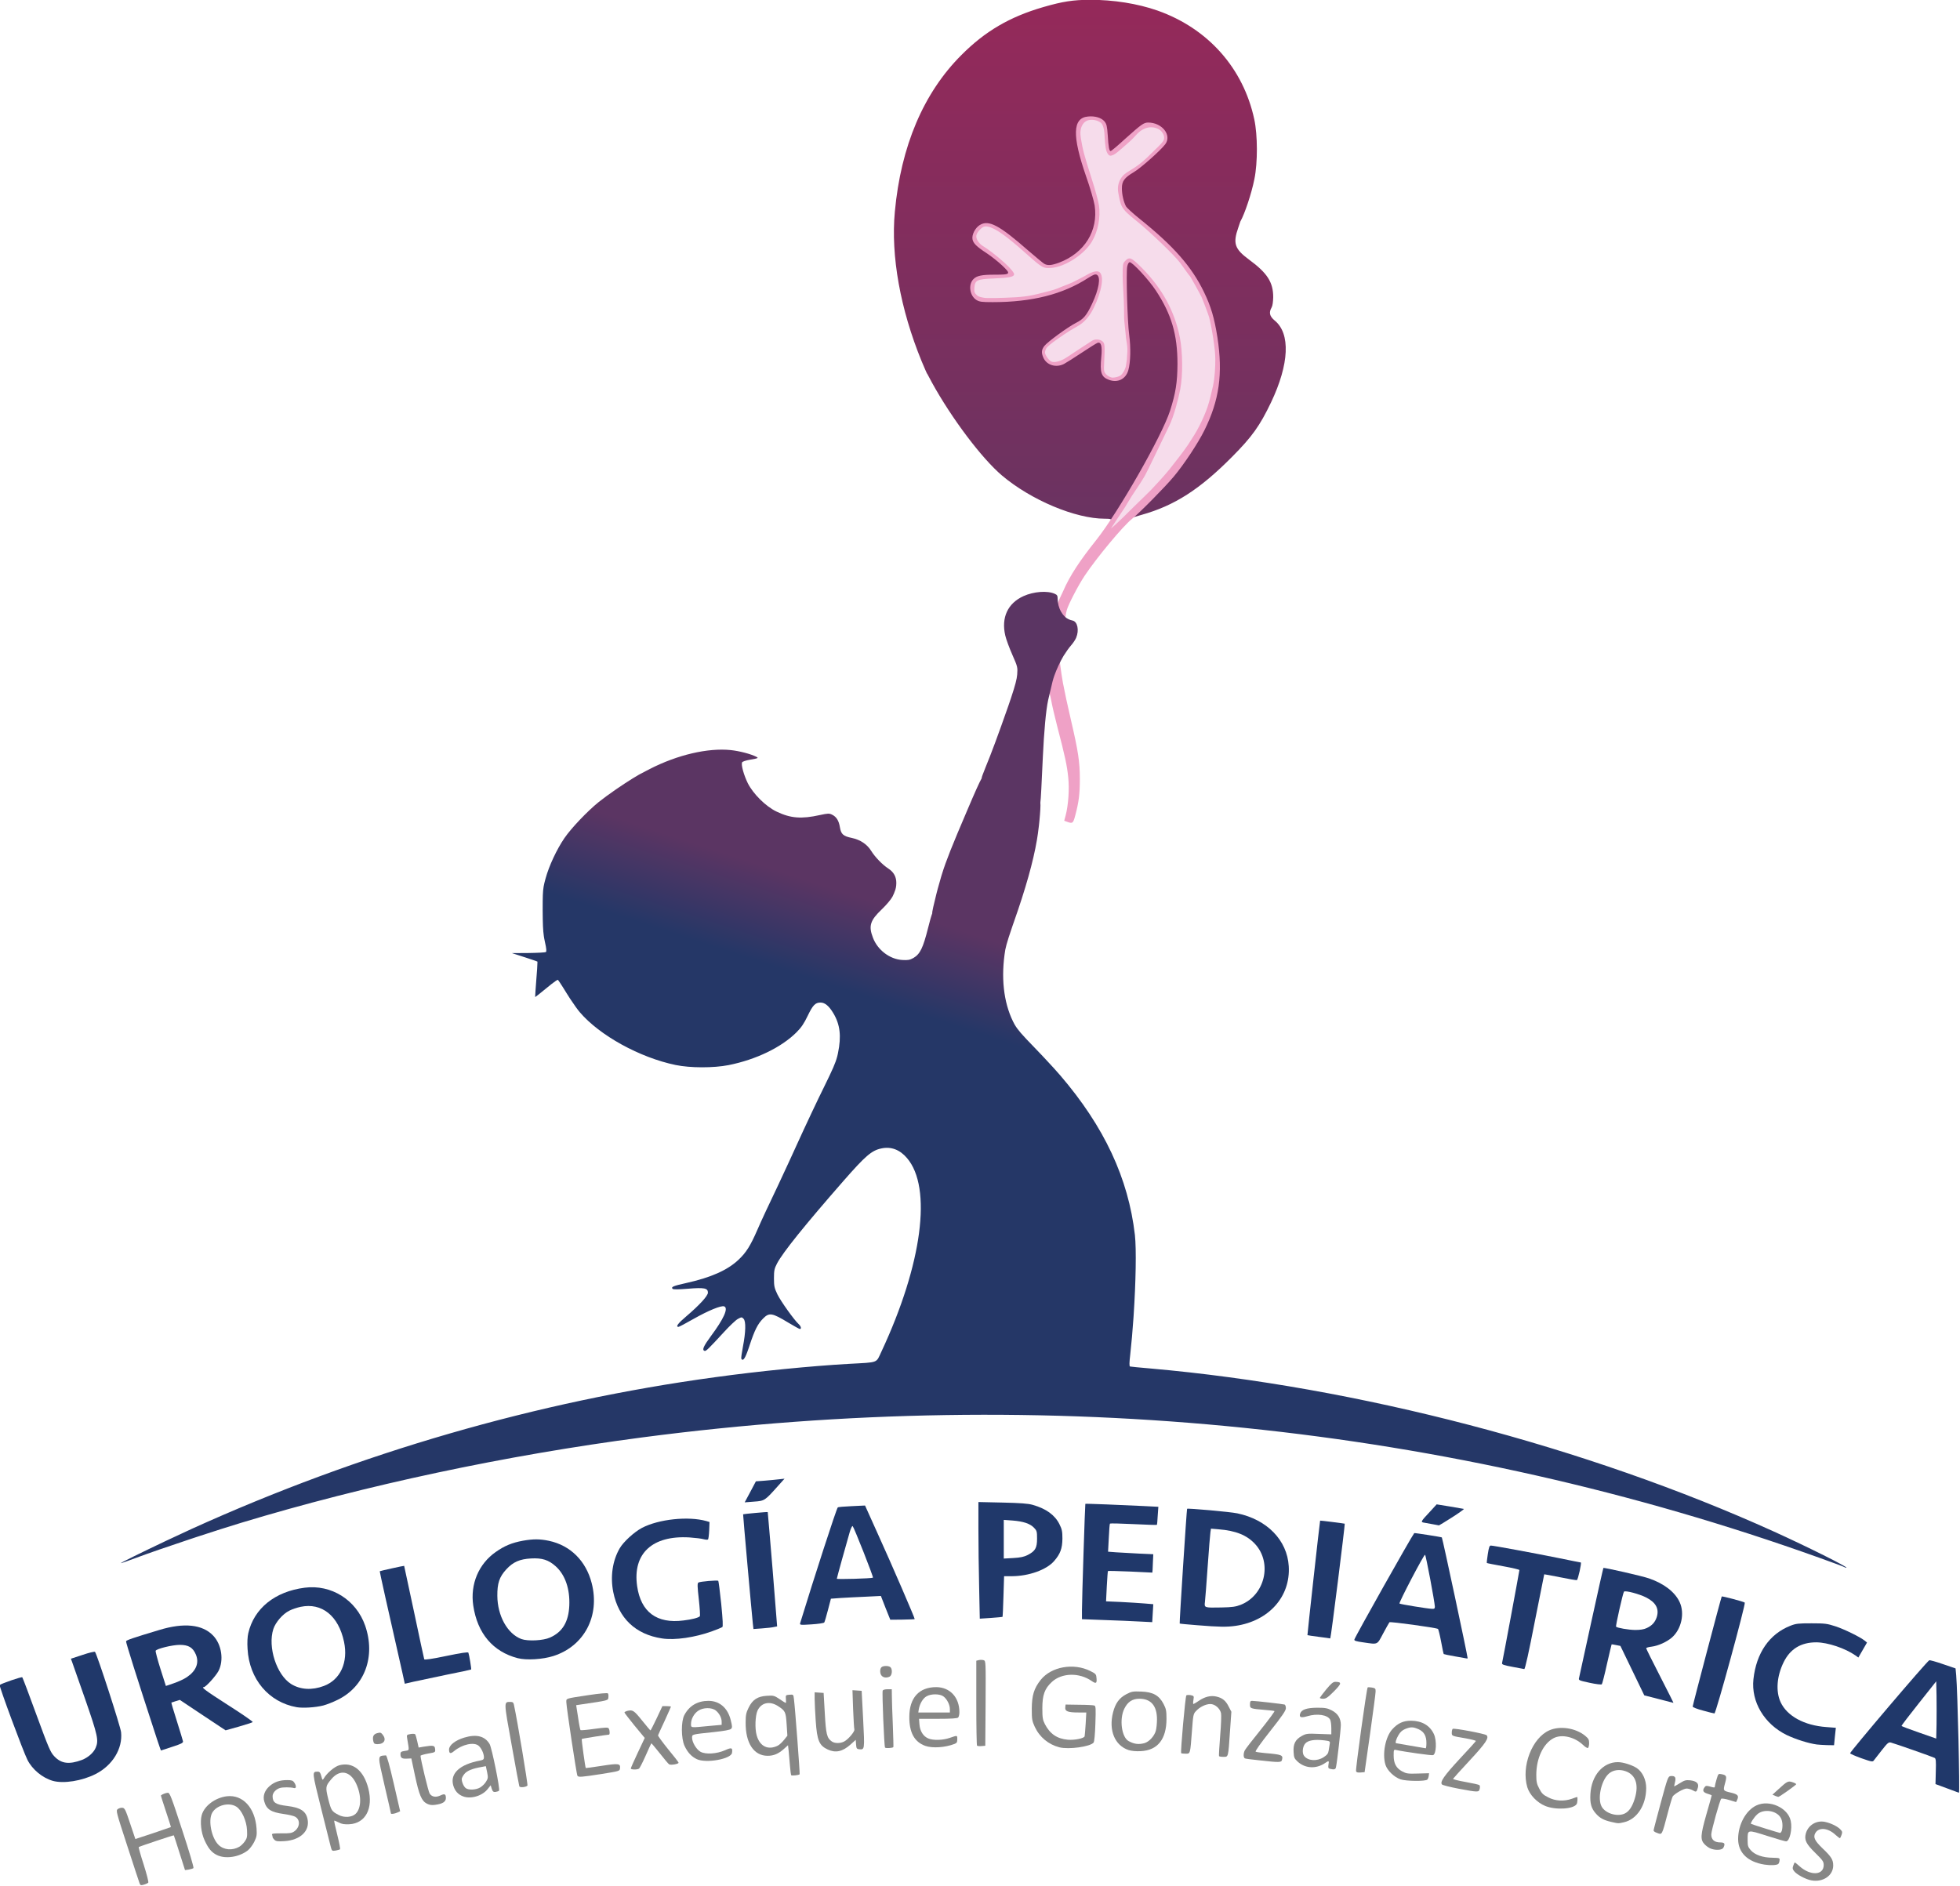 <?xml version="1.0" encoding="UTF-8"?>
<svg width="1855px" height="1785px" viewBox="0 0 1855 1785" version="1.1" xmlns="http://www.w3.org/2000/svg" xmlns:xlink="http://www.w3.org/1999/xlink">
    <title>hospital-exequiel-gonzalez-cortes-logo</title>
    <defs>
        <linearGradient x1="50%" y1="0%" x2="50%" y2="100%" id="linearGradient-1">
            <stop stop-color="#95295A" offset="0%"></stop>
            <stop stop-color="#6A3361" offset="100%"></stop>
        </linearGradient>
        <linearGradient x1="52.582%" y1="36.955%" x2="48.224%" y2="44.487%" id="linearGradient-2">
            <stop stop-color="#5B3563" offset="0%"></stop>
            <stop stop-color="#253767" offset="100%"></stop>
        </linearGradient>
    </defs>
    <g id="Page-1" stroke="none" stroke-width="1" fill="none" fill-rule="evenodd">
        <g id="hospital-exequiel-gonzalez-cortes-logo" transform="translate(-0.32, -0.2)" fill-rule="nonzero">
            <g id="Group" transform="translate(0, 1399.9)" fill="#20386A">
                <path d="M1847.32,294.7 C1843.72,293.4 1838.82,291.6 1836.52,290.7 L1832.12,289.1 L1832.42,277.1 C1832.72,267.4 1832.52,265 1831.32,264.3 C1829.52,263.3 1793.62,250.7 1790.02,249.8 C1787.82,249.2 1786.82,250 1781.32,257 C1777.92,261.3 1774.52,265.6 1773.82,266.6 C1772.72,268.2 1771.92,268.1 1761.92,264.6 C1756.12,262.5 1751.32,260.4 1751.32,259.9 C1751.32,258.3 1823.22,173.7 1826.22,171.9 C1826.72,171.6 1832.52,173.2 1839.12,175.5 L1851.12,179.6 L1851.72,186.2 C1853.02,200.7 1855.32,297.3 1854.32,297.3 C1854.02,297.2 1850.92,296.1 1847.32,294.7 L1847.32,294.7 Z M1833.12,205.6 L1832.82,191.8 L1816.32,212.6 C1807.22,224 1799.92,233.6 1800.02,234 C1800.12,234.4 1807.52,237.2 1816.52,240.3 L1832.82,246 L1833.12,232.7 C1833.22,225.3 1833.22,213.1 1833.12,205.6 L1833.12,205.6 Z" id="Shape"></path>
                <path d="M50.22,286 C40.52,283.2 30.92,275.3 26.32,266.2 C22.32,258.4 -0.78,196 0.02,195.3 C1.82,193.8 20.72,187.3 21.42,188 C21.82,188.5 27.92,204.5 34.92,223.8 C46.52,255.4 48.12,259.1 51.82,262.9 C58.32,269.8 65.82,270.7 77.92,266.2 C83.62,264 89.02,259.3 90.92,254.6 C93.82,247.7 92.92,243.2 80.92,208.7 C74.62,190.6 69.02,174.6 68.42,173.1 L67.42,170.4 L78.42,166.8 C84.52,164.7 89.82,163.5 90.22,163.9 C92.12,166 114.42,234.7 114.92,240 C116.52,255.5 106.92,271.3 90.92,279.5 C78.02,286.1 60.42,288.9 50.22,286 L50.22,286 Z" id="Path"></path>
                <path d="M148.92,246.6 C129.52,187.3 119.32,154.8 119.62,153.9 C120.02,152.8 126.12,150.7 151.12,143.2 C174.42,136.1 191.92,137.9 202.02,148.5 C210.12,156.9 212.32,171.9 207.12,182 C204.52,186.9 195.02,197.3 193.22,197.3 C190.32,197.3 194.82,200.6 216.32,214.4 C229.52,222.8 239.92,230 239.52,230.4 C239.12,230.8 233.22,232.7 226.32,234.7 L213.82,238.2 L192.12,223.8 L170.52,209.4 L166.62,210.6 C164.52,211.2 162.72,211.8 162.52,211.9 C162.32,212 164.62,219.9 167.72,229.5 C170.72,239 173.32,247.6 173.52,248.6 C173.72,250.1 171.92,251 163.32,253.8 C157.52,255.7 152.72,257.3 152.62,257.3 C152.52,257.3 150.92,252.5 148.92,246.6 L148.92,246.6 Z M177.12,187.9 C185.92,182 189.02,174.4 185.72,166.5 C182.92,159.8 178.72,157.3 170.52,157.3 C163.32,157.3 148.42,161 147.62,162.9 C147.42,163.6 149.42,171.4 152.22,180.2 L157.32,196.2 L164.92,193.6 C169.02,192.2 174.52,189.7 177.12,187.9 L177.12,187.9 Z" id="Shape"></path>
                <path d="M1719.82,251.6 C1711.72,250.5 1699.92,246.7 1691.42,242.7 C1670.12,232.3 1657.52,211.3 1659.82,189.8 C1662.52,165 1674.92,147 1694.82,139.2 C1700.12,137.1 1702.52,136.9 1714.82,136.9 C1727.42,136.9 1729.62,137.2 1737.32,139.7 C1745.92,142.5 1760.92,149.9 1765.12,153.3 L1767.32,155.1 L1763.22,162.2 L1759.12,169.3 L1756.52,167.4 C1746.62,160.5 1730.32,155 1719.32,154.9 C1704.82,154.9 1694.62,161.1 1688.42,173.7 C1681.92,186.9 1680.82,201.2 1685.52,211.5 C1691.62,224.7 1707.92,233.6 1728.82,235.1 L1737.82,235.8 L1736.92,244.1 L1736.12,252.3 L1729.42,252.2 C1725.82,252.1 1721.52,251.8 1719.82,251.6 L1719.82,251.6 Z" id="Path"></path>
                <path d="M1612.12,219.5 C1606.72,218.1 1602.32,216.4 1602.32,215.7 C1602.32,214.4 1629.32,112 1629.82,111.5 C1630.32,111 1650.72,116.4 1651.62,117.3 C1652.72,118.3 1624.32,222.3 1622.92,222.2 C1622.32,222.2 1617.42,221 1612.12,219.5 Z" id="Path"></path>
                <path d="M281.12,216.3 C254.62,211.6 236.22,189.7 234.62,161.2 C234.22,155.1 234.52,149.6 235.32,146.2 C240.72,122.8 260.52,106.8 288.62,103.2 C313.82,99.9 337.42,114.7 345.92,139.1 C356.02,168.3 345.52,196.8 319.92,209.3 C315.52,211.5 309.32,213.9 306.22,214.7 C298.72,216.6 286.92,217.3 281.12,216.3 L281.12,216.3 Z M306.82,196.2 C322.52,190.3 330.02,173.8 325.92,154.4 C320.72,129.8 304.92,117.1 284.82,121.3 C281.52,122 276.72,123.6 274.22,124.9 C267.92,128 261.12,135.9 259.02,142.3 C253.52,159.4 262.12,185.8 275.92,194.4 C284.72,199.8 295.62,200.4 306.82,196.2 L306.82,196.2 Z" id="Shape"></path>
                <path d="M1570.22,208.6 L1556.52,205.1 L1545.22,181.7 L1533.92,158.3 L1529.92,157.5 C1527.62,157 1525.72,156.7 1525.62,156.8 C1525.52,156.8 1523.52,165.2 1521.22,175.3 C1519.02,185.5 1516.72,194.2 1516.32,194.6 C1515.92,195.1 1510.72,194.5 1504.82,193.2 C1495.12,191.1 1494.22,190.8 1494.72,188.9 C1495.02,187.7 1500.22,163.9 1506.32,135.8 C1512.42,107.8 1517.62,84.7 1517.82,84.5 C1518.32,83.9 1554.82,92.2 1561.02,94.4 C1575.22,99.3 1585.62,107.3 1590.02,116.9 C1594.92,127.6 1591.62,142.4 1582.72,150.3 C1577.72,154.6 1569.72,158.2 1563.42,159 C1560.62,159.3 1558.32,160 1558.32,160.5 C1558.32,161 1564.22,172.9 1571.42,186.9 C1578.62,200.9 1584.32,212.3 1584.12,212.201 C1583.92,212.201 1577.72,210.5 1570.22,208.6 L1570.22,208.6 Z M1558.82,141.4 C1563.82,139.1 1566.72,135.9 1568.32,131 C1570.72,123.3 1567.62,117.3 1558.62,112.6 C1552.12,109.2 1538.62,105.6 1537.32,106.9 C1536.32,108 1529.22,139.5 1529.82,140.1 C1531.02,141.3 1541.62,143.1 1547.82,143.2 C1552.62,143.2 1556.12,142.7 1558.82,141.4 L1558.82,141.4 Z" id="Shape"></path>
                <path d="M381.42,184.9 C367.12,122 359.52,87.8 359.72,87.6 C360.02,87.3 382.62,82.3 382.82,82.5 C382.92,82.7 387.12,102.4 392.22,126.3 C397.22,150.2 401.62,170.3 401.82,170.9 C402.02,171.7 408.72,170.7 422.72,167.8 C436.82,164.9 443.32,163.9 443.62,164.7 C444.42,166.8 446.62,180.3 446.22,180.6 C446.02,180.8 435.52,183.1 422.82,185.6 C410.22,188.2 396.12,191.2 391.62,192.2 L383.42,194.1 L381.42,184.9 L381.42,184.9 Z" id="Path"></path>
                <path d="M1431.72,178.1 C1423.22,176.5 1421.62,175.9 1421.92,174.5 C1422.72,171.4 1438.32,87.4 1438.32,86.5 C1438.32,86 1431.42,84.4 1423.12,82.9 C1414.72,81.4 1407.72,80 1407.52,79.8 C1407.32,79.6 1407.72,75.9 1408.42,71.4 C1409.42,64.9 1410.02,63.3 1411.32,63.3 C1413.62,63.3 1452.12,70.4 1476.32,75.3 C1487.02,77.5 1496.02,79.3 1496.42,79.3 C1497.42,79.3 1493.82,95.6 1492.72,96 C1492.22,96.2 1485.02,95 1476.82,93.3 C1468.72,91.7 1461.92,90.4 1461.82,90.5 C1461.72,90.7 1457.72,110.9 1452.82,135.6 C1447.32,163.9 1443.72,180.3 1442.92,180.2 C1442.32,180.1 1437.22,179.2 1431.72,178.1 L1431.72,178.1 Z" id="Path"></path>
                <path d="M490.32,169.9 C466.82,163.8 452.12,146.4 448.22,120.1 C445.22,99.9 453.32,80.6 469.62,69.3 C477.72,63.6 484.82,60.6 495.32,58.7 C505.02,57 511.22,57 519.82,58.8 C540.12,63.1 554.92,77.8 560.32,98.9 C568.32,130 553.22,158.6 523.92,167.9 C513.82,171.1 498.52,172 490.32,169.9 Z M520.82,150.4 C532.62,145.2 538.42,135.6 539.12,120.2 C539.82,104.3 535.22,91 526.22,82.9 C519.52,76.9 513.42,74.9 502.92,75.5 C492.12,76.1 485.82,78.9 479.42,85.9 C472.92,93 470.92,99 471.02,110.8 C471.12,129.9 480.62,146.9 493.82,151.8 C499.92,154 514.42,153.3 520.82,150.4 Z" id="Shape"></path>
                <path d="M1377.42,168.2 C1371.72,167.2 1366.92,166.2 1366.72,166 C1366.52,165.8 1365.32,160.5 1364.22,154.2 C1363.02,147.9 1361.72,142.6 1361.22,142.2 C1359.22,141 1316.12,135.1 1315.32,135.9 C1314.92,136.4 1312.22,141.2 1309.32,146.6 C1303.42,157.6 1304.82,157 1290.32,154.9 C1283.82,154 1281.92,153.4 1282.12,152.3 C1282.72,149.7 1336.12,54.8 1338.82,51.5 C1339.02,51.2 1364.62,55.2 1364.92,55.6 C1365.62,56.6 1389.32,167.5 1389.32,169.9 C1389.32,170.4 1390.12,170.5 1377.42,168.2 L1377.42,168.2 Z M1358.32,121.1 C1358.12,116.5 1349.82,72.2 1349.02,72 C1347.92,71.7 1324.02,117.4 1324.82,118.2 C1325.52,118.8 1350.92,123 1355.62,123.2 C1357.82,123.3 1358.32,122.9 1358.32,121.1 L1358.32,121.1 Z" id="Shape"></path>
                <path d="M626.82,151.2 C601.82,147.4 585.72,132.1 580.72,107.3 C577.82,92.6 580.02,77.6 586.82,65.9 C590.32,59.8 600.52,50.5 607.82,46.6 C623.62,38.3 651.72,35.3 668.82,40.1 L671.82,41 L671.52,48.9 C671.32,53.2 670.82,57.1 670.42,57.5 C670.02,57.9 668.22,57.8 666.32,57.3 C664.42,56.7 658.32,56 652.82,55.6 C617.62,53.5 598.92,70.9 603.32,101.7 C606.82,126.2 621.92,137.5 647.22,134.2 C654.92,133.3 661.12,131.7 662.62,130.3 C663.12,129.9 662.62,122.7 661.72,114.3 C660.32,102 660.22,99 661.32,98.3 C662.92,97.3 679.22,95.9 680.12,96.7 C680.42,97.1 681.72,106.9 682.92,118.6 C684.42,134 684.72,140 683.92,140.5 C683.32,140.9 679.02,142.7 674.32,144.4 C658.02,150.3 639.02,153.1 626.82,151.2 L626.82,151.2 Z" id="Path"></path>
                <path d="M1248.42,149.7 C1242.72,149 1237.92,148.2 1237.72,148.1 C1237.52,147.8 1249.42,40.1 1249.72,39.7 C1249.92,39.5 1272.72,42.4 1273.02,42.6 C1273.42,43.1 1259.92,151.3 1259.32,151.2 C1259.02,151.1 1254.12,150.4 1248.42,149.7 L1248.42,149.7 Z" id="Path"></path>
                <path d="M712.82,137.1 C711.82,127.8 703.42,33.9 703.62,33.7 C703.92,33.4 726.62,31.3 726.92,31.6 C727.02,31.7 729.02,56.1 731.52,85.8 L735.82,139.8 L732.82,140.4 C731.22,140.8 726.12,141.4 721.62,141.7 L713.42,142.3 L712.82,137.1 L712.82,137.1 Z" id="Path"></path>
                <path d="M1133.42,138.7 C1124.42,138 1116.92,137.3 1116.82,137.1 C1116.42,136.7 1123.42,28.9 1123.82,28.5 C1124.42,27.8 1164.82,31.4 1171.32,32.8 C1199.52,38.7 1218.52,58.2 1220.02,82.8 C1221.82,111.6 1201.22,134.7 1169.72,139.3 C1161.22,140.5 1154.32,140.4 1133.42,138.7 L1133.42,138.7 Z M1174.52,119.4 C1197.42,110.4 1204.72,79.9 1188.22,61.9 C1180.52,53.5 1170.02,49.2 1153.62,47.9 L1146.42,47.3 L1145.92,50.5 C1145.62,52.3 1144.42,66.9 1143.32,82.8 C1142.22,98.8 1141.02,113.9 1140.72,116.5 C1140.02,122.3 1139.92,122.2 1156.32,121.9 C1166.52,121.7 1169.92,121.2 1174.52,119.4 L1174.52,119.4 Z" id="Shape"></path>
                <path d="M757.62,136.7 C770.72,93.9 791.92,28.4 793.22,27.2 C793.52,26.8 799.52,26.3 806.42,26 L819.02,25.4 L830.82,51.6 C844.12,80.8 866.42,132.5 866.02,132.9 C865.92,133.1 860.62,133.3 854.32,133.4 L842.92,133.5 L838.42,122.3 L834.02,111 L819.92,111.7 C812.22,112 801.52,112.6 796.22,112.9 L786.72,113.6 L783.92,124.3 C782.42,130.2 780.82,135.5 780.42,136.1 C780.12,136.7 774.72,137.5 768.42,137.9 C757.62,138.6 757.12,138.5 757.62,136.7 L757.62,136.7 Z M826.52,93.7 C827.22,93.3 808.72,46.4 807.32,44.9 C806.82,44.4 805.52,47.1 804.42,50.9 C800.92,63 792.32,93.9 792.32,94.7 C792.32,95.4 825.12,94.5 826.52,93.7 Z" id="Shape"></path>
                <path d="M1078.82,135.2 C1072.22,134.8 1057.22,134.2 1045.62,133.8 L1024.32,133 L1024.32,124.4 C1024.32,113.5 1027.22,24.1 1027.52,23.8 C1027.82,23.5 1062.72,24.9 1082.72,25.9 L1096.62,26.6 L1096.02,35 C1095.82,39.6 1095.42,43.6 1095.22,43.7 C1095.02,43.9 1085.02,43.6 1073.12,43 C1061.12,42.4 1051.12,42.2 1050.82,42.5 C1050.52,42.7 1050.02,48.8 1049.72,56 L1049.02,69.1 L1056.92,69.7 C1061.22,70 1070.92,70.5 1078.32,70.9 L1091.82,71.5 L1091.42,80.1 C1091.32,84.9 1091.02,88.8 1090.92,88.9 C1090.92,88.9 1081.52,88.5 1070.02,87.9 C1058.62,87.4 1049.12,87.2 1048.92,87.4 C1048.72,87.6 1048.22,94.2 1047.82,101.9 L1047.12,116.1 L1061.02,116.7 C1068.62,117.1 1078.62,117.7 1083.32,118.1 L1091.82,118.8 L1091.32,127.3 L1090.82,135.8 L1078.82,135.2 L1078.82,135.2 Z" id="Path"></path>
                <path d="M927.02,103.1 C926.62,87 926.32,62.2 926.32,47.9 L926.32,22.1 L949.12,22.6 C966.12,23 973.32,23.5 977.82,24.8 C990.42,28.4 998.72,34.4 1003.02,43.1 C1005.42,47.9 1005.82,50 1005.82,56.8 C1005.72,66 1003.82,71.3 997.92,78 C990.72,86.3 974.02,92.2 958.22,92.3 L950.62,92.3 L950.02,111.4 C949.72,121.9 949.32,130.7 949.12,130.8 C948.92,130.9 944.02,131.4 938.22,131.8 L927.62,132.5 L927.02,103.1 L927.02,103.1 Z M973.02,72.2 C980.12,68.5 981.82,65.6 981.82,56.8 C981.82,50 981.62,49.2 978.92,46.4 C975.12,42.5 968.82,40.4 958.62,39.6 L950.32,39 L950.32,57.3 L950.32,75.6 L959.32,75.1 C966.12,74.7 969.52,74 973.02,72.2 L973.02,72.2 Z" id="Shape"></path>
                <path d="M1356.82,43.2 C1354.12,42.7 1350.32,42.1 1348.52,41.7 C1344.62,41.1 1344.62,40.9 1353.42,31.5 L1360.02,24.3 L1372.42,26.3 C1379.22,27.4 1385.22,28.5 1385.72,28.6 C1386.22,28.8 1381.22,32.4 1374.62,36.6 C1368.02,40.8 1362.42,44.2 1362.22,44.2 C1362.02,44.1 1359.62,43.7 1356.82,43.2 L1356.82,43.2 Z" id="Path"></path>
                <path d="M710.42,12.5 L715.72,2.5 L723.82,1.9 C728.22,1.5 734.32,1 737.32,0.6 L742.82,0 L736.62,6.9 C724.22,20.8 724.02,21 714.02,21.7 L705.12,22.4 L710.42,12.5 L710.42,12.5 Z" id="Path"></path>
            </g>
            <path d="M1031.82,5.68434189e-14 C1054.32,5.68434189e-14 1076.92,3.6 1095.82,10.2 C1143.62,27.1 1177.02,64.7 1187.42,113.2 C1190.62,128.2 1190.72,154 1187.52,169.7 C1184.766,183.632 1178.207,202.878 1174.326,209.689 L1174.212,209.884 C1173.941,210.766 1173.194,213.038 1172.32,215.5 C1167.02,230.6 1168.72,235.8 1182.52,246 C1199.82,258.7 1205.32,267.4 1205.32,281.5 C1205.22,285.8 1204.72,289.7 1203.82,291.2 C1201.02,296.1 1201.92,299.6 1206.72,303.6 C1221.82,315.9 1220.52,344.8 1203.32,381 C1192.72,403.2 1185.32,413.6 1166.52,432.5 C1135.92,463.4 1111.92,478.8 1080.92,487.5 L1072.32,490 L1072.32,487.9 C1072.32,486.5 1077.42,480.7 1086.82,471.2 C1104.62,453.3 1113.02,443.3 1123.82,427.2 C1140.92,401.6 1149.62,378.9 1151.82,354.2 C1152.62,345.1 1149.42,317.6 1145.82,303.7 C1142.92,292.3 1137.72,279.9 1130.72,268.1 C1129.279,265.699 1127.977,263.482 1127.012,261.804 C1126.572,261.553 1126.32,261.201 1126.32,260.8 C1126.32,260.715 1126.312,260.631 1126.297,260.546 C1126.045,260.101 1125.836,259.725 1125.678,259.431 C1125.432,259.175 1125.134,258.957 1124.82,258.8 C1124.039,258.507 1123.352,257.355 1123.321,256.276 C1123.011,255.937 1122.675,255.575 1122.32,255.2 C1121.985,254.845 1121.665,254.482 1121.368,254.123 C1120.787,253.928 1120.341,253.37 1120.321,252.744 C1119.915,252.151 1119.611,251.619 1119.45,251.217 C1119.408,251.205 1119.364,251.2 1119.32,251.2 C1118.72,251.2 1118.02,250.6 1117.82,250 C1116.12,245.8 1093.92,224.7 1075.92,210.4 C1063.22,200.2 1060.92,197.1 1059.72,187.8 C1059.12,183.8 1058.72,183.2 1056.72,183.2 C1054.497,183.2 1054.329,182.92 1054.321,176.578 L1054.32,175.9 C1054.32,165.8 1056.02,163 1066.42,156.1 C1071.32,152.8 1079.32,145.9 1085.62,139.5 C1094.52,130.4 1096.32,128 1096.32,125.4 C1096.32,122.7 1095.82,122.2 1091.62,120.8 C1085.82,118.8 1085.72,118.8 1068.42,134.5 L1055.52,146.2 L1049.42,146.2 C1042.32,146.2 1041.62,145.5 1040.82,136.6 C1040.638,134.596 1040.272,131.487 1039.878,128.346 L1039.738,127.238 C1039.527,125.579 1039.313,123.946 1039.12,122.5 C1038.02,114.4 1038.02,114.4 1034.82,113.8 C1028.82,112.6 1023.82,116.2 1022.32,122.6 C1020.92,129 1023.82,142.6 1031.22,164 C1039.72,188.3 1041.32,197.5 1039.52,210.9 C1036.92,230.2 1025.22,244.4 1005.72,251.8 C998.62,254.4 989.32,255 985.62,252.9 C984.459,252.223 978.147,246.956 971.306,241.089 L970.62,240.5 C954.62,226.4 947.42,221 939.92,217.2 C934.42,214.4 933.92,214.3 931.22,215.8 C928.12,217.4 924.32,222.6 924.32,225.3 C924.32,227.4 928.52,231.2 937.32,237 C941.42,239.7 947.82,244.7 951.62,248.1 C957.72,253.8 958.32,254.7 958.32,258.3 L958.32,258.576 C958.314,263 957.986,263.008 941.62,263.4 C931.12,263.7 929.12,264 926.62,265.8 C920.42,270.4 920.62,276.5 927.32,281 C930.12,282.9 931.92,283.2 939.82,283.2 C974.02,283.2 1004.02,275.3 1027.42,260.2 C1033.72,256.1 1037.72,255.3 1041.42,257.2 C1043.02,258.1 1043.32,259.4 1043.32,265.2 C1043.32,272.9 1041.62,282.2 1040.22,282.2 L1040.164,282.206 C1039.998,283.392 1039.707,284.174 1039.339,284.199 C1039.326,284.36 1039.32,284.528 1039.32,284.7 C1039.32,286.1 1038.92,287.2 1038.32,287.2 L1038.305,287.203 C1038.239,288.213 1037.949,288.794 1037.307,289.047 C1037.164,291.231 1035.693,293.832 1034.228,294.806 C1034,296.709 1033.347,298.173 1032.32,299.2 C1031.937,299.584 1031.577,299.992 1031.272,300.377 C1031.185,301.357 1030.948,301.813 1030.32,302.023 L1030.32,302 C1030.32,304.406 1021.106,309.831 1015.846,310.983 C1014.868,312.915 1012.528,314.711 1010.359,315.117 C1009.953,315.741 1009.436,316.29 1008.92,316.6 C1007.82,317.2 1006.12,318.5 1005.12,319.4 C1004.12,320.4 1002.92,321.2 1002.32,321.2 C1002.227,321.2 1002.098,321.239 1001.942,321.31 C1001.641,322.148 1001.007,322.598 999.839,322.836 C999.535,323.104 999.225,323.395 998.92,323.7 C997.817,324.803 996.341,325.72 995.178,326.059 C994.886,326.92 994.162,327.865 993.32,328.4 C992.883,328.679 992.477,329.02 992.146,329.375 C991.981,329.985 991.7,330.491 991.348,330.686 C991.329,330.76 991.32,330.832 991.32,330.9 C991.32,331.301 990.959,331.669 990.387,331.911 C989.716,333.865 991.061,337.179 993.92,339.8 C999.352,345.038 1000.268,344.913 1019.484,332.123 L1020.696,331.316 C1020.902,331.179 1021.11,331.04 1021.32,330.9 C1031.923,323.8 1035.267,321.987 1038.902,321.475 L1039.21,321.435 C1039.313,321.422 1039.416,321.411 1039.52,321.4 C1044.02,321 1044.32,321.1 1045.42,323.8 C1046.12,325.7 1046.32,330.5 1045.92,337.8 C1045.22,350.3 1046.02,353.5 1050.42,355.8 C1062.72,362.1 1069.42,346.7 1065.92,319.9 C1065.235,314.643 1064.607,304.161 1064.258,293.497 L1064.216,292.164 C1064.128,289.274 1064.062,286.386 1064.02,283.6 L1063.851,275.434 C1063.5,274.617 1063.399,272.936 1063.395,269.484 L1063.395,268.891 C1063.397,267.773 1063.407,266.485 1063.42,265 C1063.42,264.449 1063.423,263.892 1063.427,263.334 L1063.436,262.495 L1063.448,261.657 C1063.53,256.495 1063.791,251.509 1064.12,249.7 C1064.82,245.8 1064.92,245.7 1069.22,245.4 C1073.52,245.1 1073.82,245.3 1081.42,252.9 C1086.328,257.735 1088.266,259.914 1088.965,261.843 C1094.663,267.114 1103.89,281.407 1108.72,293 C1120.62,321.3 1121.32,358.6 1110.72,392 C1109.001,397.281 1103.021,410.178 1096.137,423.793 L1095.553,424.945 C1095.456,425.137 1095.358,425.329 1095.26,425.522 L1094.578,426.858 L1093.892,428.195 C1090.224,435.329 1086.408,442.456 1082.92,448.6 C1080.405,452.981 1078.285,456.836 1077.575,458.241 L1077.485,458.421 C1077.377,458.639 1077.32,458.77 1077.32,458.8 C1077.32,459 1078.22,459.2 1079.32,459.2 C1084.22,459.2 1080.02,469.1 1067.42,487.4 C1063.52,493.1 1062.32,494.2 1059.92,494.2 C1057.52,494.2 1057.22,494 1058.32,492.7 C1059.32,491.5 1059.32,491.2 1058.02,491.2 C1057.22,491.2 1056.32,491.9 1055.92,492.7 C1055.62,493.5 1054.42,494.2 1053.22,494.2 C1051.72,494.2 1051.32,493.7 1051.72,492.7 C1052.12,491.5 1051.12,491.2 1045.92,491.2 C1018.12,491.2 976.22,473.6 948.62,450.3 C929.52,434.1 901.02,396.3 882.32,362.3 C880.6,359.163 879.059,356.282 877.982,354.175 C877.945,354.192 877.925,354.2 877.92,354.2 C877.72,354.2 875.32,348.7 872.52,342 C852.42,292.9 843.32,242.4 847.22,200.7 C852.92,138.5 874.42,88 910.32,52.2 C932.588,29.833 955.836,16.183 987.43,6.986 L988.42,6.7 C1006.12,1.6 1015.92,0.1 1031.82,5.68434189e-14 Z" id="Combined-Shape" fill="url(#linearGradient-1)"></path>
            <g id="Group" transform="translate(918.551, 110.351)" fill="#EFA1C6">
                <path d="M91.669,667.749 L88.969,666.749 L90.369,661.549 C92.869,652.049 93.969,636.649 92.769,625.649 C91.669,614.749 89.869,606.149 82.469,577.849 C79.969,568.249 77.369,556.949 76.669,552.849 C76.048,549.124 74.694,545.138 74.56,542.558 C74.435,540.151 75.462,539.185 76.669,534.938 C78.169,529.838 80.505,521.454 81.505,519.454 C82.369,517.766 83.929,513.558 84.36,513.822 C85.008,516.487 85.704,524.808 87.769,536.349 C88.969,542.949 92.369,558.749 95.369,571.549 C102.169,600.649 103.769,611.049 103.769,627.349 C103.769,641.449 102.769,649.149 99.569,661.149 C97.469,669.349 96.969,669.649 91.669,667.749 Z M87.666,450.074 C94.266,434.574 104.369,419.749 119.269,401.049 C140.169,374.849 181.469,302.449 189.069,278.849 C194.469,262.149 196.069,251.749 196.169,234.349 C196.169,206.649 190.569,187.449 175.769,164.949 C168.969,154.549 153.269,137.649 150.869,138.049 C149.869,138.249 149.069,139.949 148.569,142.349 C147.469,148.849 148.769,194.349 150.469,206.849 C152.069,218.849 151.769,232.749 149.669,240.249 C147.269,248.749 139.569,252.549 131.169,249.349 C123.969,246.649 122.669,242.549 124.069,227.849 C125.069,217.549 123.969,213.349 120.569,214.349 C119.469,214.749 112.569,219.049 105.369,223.849 C98.169,228.649 90.669,233.349 88.769,234.349 C81.169,238.249 72.169,235.449 69.169,228.249 C67.169,223.549 67.469,220.949 70.169,217.349 C73.169,213.449 92.369,199.449 99.969,195.549 C107.169,191.949 110.069,188.649 115.369,177.349 C121.869,163.549 123.769,152.049 119.869,149.949 C118.369,149.149 116.769,149.749 111.769,152.849 C87.769,168.449 58.569,175.849 21.369,175.849 C10.969,175.849 8.769,175.549 5.969,173.849 C-0.431,169.949 -2.031,159.449 2.869,154.249 C6.069,150.849 10.669,149.849 23.269,149.849 C38.469,149.849 38.869,149.349 30.269,141.149 C26.469,137.549 19.869,132.349 15.769,129.649 C5.969,123.249 2.969,120.249 2.169,116.349 C1.369,112.049 4.769,105.449 9.069,102.849 C17.469,97.649 27.469,102.949 55.069,127.149 C62.169,133.249 68.869,138.849 70.069,139.549 C73.369,141.449 77.069,141.049 84.169,138.449 C108.269,129.349 121.369,108.149 117.769,84.249 C117.069,79.949 113.469,67.449 109.569,56.449 C96.369,18.249 96.869,1.549 111.369,0.149 C118.069,-0.551 124.069,1.249 127.069,4.749 C129.069,7.249 129.569,9.049 130.169,17.849 C130.869,29.349 131.569,32.849 132.969,32.849 C133.469,32.849 139.769,27.649 146.769,21.149 C161.969,7.549 164.269,5.849 168.369,5.849 C181.669,5.849 191.069,17.849 184.569,26.449 C179.869,32.549 161.369,48.949 154.769,52.849 C145.969,58.049 143.469,61.349 143.569,68.249 C143.569,73.949 145.169,80.749 147.369,85.049 C148.169,86.549 154.069,91.949 160.569,97.149 C192.269,122.549 209.669,142.249 221.269,166.349 C227.869,179.949 231.069,190.749 233.969,209.149 C239.269,243.749 235.769,268.749 221.569,297.349 C215.569,309.449 202.469,329.249 192.769,340.849 C184.169,351.149 160.269,375.349 152.969,381.149 C144.669,387.749 119.769,417.649 108.369,434.749 C101.969,444.349 92.869,462.159 91.469,467.149 C90.536,470.476 90.069,473.67 90.069,476.73 L86.969,470.349 C84.669,467.106 81.79,466.065 82.271,462.572 C82.607,460.142 85.983,453.972 87.666,450.074 Z M170.769,349.749 C172.769,345.449 173.669,344.249 175.569,343.249 C178.969,341.549 181.769,338.649 181.769,336.949 C181.769,336.049 182.769,334.849 184.069,334.349 C185.269,333.749 186.369,332.349 186.569,331.249 C186.769,330.049 187.769,328.849 188.869,328.549 C189.969,328.249 190.769,327.149 190.769,325.949 C190.769,324.749 191.369,323.849 192.269,323.849 C193.069,323.849 193.769,322.949 193.769,321.849 C193.769,320.749 194.269,319.849 194.769,319.849 C195.369,319.849 195.769,319.249 195.769,318.449 C195.769,317.749 196.669,316.849 197.769,316.549 C199.169,316.249 199.769,315.149 199.769,313.449 C199.769,312.049 200.269,310.849 200.769,310.849 C201.369,310.849 201.769,310.149 201.769,309.349 C201.769,308.549 202.469,307.849 203.269,307.849 C204.169,307.849 204.769,306.949 204.769,305.349 C204.769,303.849 205.369,302.849 206.269,302.849 C207.069,302.849 207.969,301.649 208.269,300.149 C209.269,295.649 212.969,287.949 214.369,287.449 C215.169,287.149 215.769,285.549 215.769,283.849 C215.769,282.249 216.269,280.849 216.769,280.849 C217.369,280.849 217.769,279.749 217.769,278.449 C217.769,277.149 218.469,275.849 219.269,275.449 C220.069,275.149 220.769,273.649 220.769,272.149 C220.769,270.549 221.869,264.849 223.269,259.449 C224.669,253.949 226.069,246.449 226.469,242.649 C226.769,238.949 227.469,235.849 227.869,235.849 C228.369,235.849 228.769,232.749 228.769,228.849 C228.769,225.049 228.369,221.849 227.969,221.849 C227.269,221.849 225.469,210.649 224.069,197.149 C223.769,194.749 223.169,192.849 222.669,192.849 C222.169,192.849 221.769,191.849 221.769,190.749 C221.769,187.649 219.569,180.849 218.569,180.849 C218.169,180.849 217.769,179.749 217.769,178.349 C217.769,176.949 217.369,175.849 216.769,175.849 C216.269,175.849 215.469,174.649 215.169,173.149 C214.369,170.049 211.869,164.649 210.769,163.849 C210.369,163.549 209.069,161.249 207.769,158.649 C206.469,155.949 205.069,153.849 204.669,153.849 C204.269,153.849 203.669,153.049 203.369,152.149 C203.069,151.149 201.769,149.149 200.569,147.749 C199.269,146.249 197.169,143.549 195.769,141.749 C190.769,134.949 166.969,112.049 154.969,102.449 C146.469,95.649 142.069,91.449 140.969,88.949 C140.069,86.949 139.069,85.149 138.769,84.849 C138.469,84.549 137.669,81.549 136.969,78.049 C135.369,70.349 137.169,52.849 139.569,52.849 C140.269,52.849 142.769,51.549 145.069,49.949 C147.369,48.449 150.669,46.449 152.369,45.549 C155.469,43.949 176.069,25.149 178.569,21.649 C179.769,19.949 179.669,19.449 178.169,17.649 C174.569,13.749 172.869,13.449 168.969,16.149 C166.969,17.549 160.069,23.249 153.769,28.849 C141.469,39.849 139.669,40.849 133.869,40.849 C129.869,40.849 124.769,37.749 124.769,35.349 C124.769,34.649 124.269,33.849 123.769,33.649 C122.069,33.149 121.169,21.849 122.769,21.849 C123.669,21.849 123.869,20.449 123.569,16.849 C122.669,7.549 115.969,3.949 111.369,10.149 C109.669,12.449 109.269,14.349 109.469,19.249 C109.669,28.249 111.169,34.849 117.869,55.849 C124.669,76.749 126.269,85.849 125.269,97.249 C123.469,118.449 114.069,132.149 94.869,141.649 C86.169,146.049 84.869,146.349 76.569,146.749 C65.869,147.149 66.169,147.249 47.769,130.949 C35.369,119.849 18.769,107.849 15.869,107.849 C13.869,107.849 9.769,111.849 9.769,113.849 C9.769,115.649 12.669,118.449 16.769,120.749 C22.069,123.649 34.169,133.449 39.369,139.149 C44.569,144.749 44.869,145.349 44.569,149.649 C44.269,153.749 43.969,154.249 41.269,155.049 C39.669,155.549 32.269,156.149 24.869,156.549 C13.169,157.049 11.169,157.449 8.969,159.349 C5.669,162.249 6.669,165.249 12.069,167.849 C16.569,170.049 26.769,170.649 26.769,168.749 C26.769,167.949 29.269,167.749 34.769,168.049 C39.169,168.349 42.769,168.249 42.769,167.849 C42.769,167.449 45.869,166.849 49.569,166.549 C53.369,166.149 60.869,164.749 66.369,163.349 C71.769,161.949 76.969,160.849 77.869,160.849 C78.869,160.849 79.769,160.349 79.969,159.849 C80.169,159.249 82.069,158.549 84.269,158.149 C86.469,157.849 89.069,156.749 90.069,155.749 C91.069,154.649 92.769,153.849 93.769,153.849 C94.869,153.849 95.769,153.449 95.769,152.949 C95.769,151.949 96.769,151.549 102.069,150.449 C103.569,150.049 104.769,149.149 104.769,148.349 C104.769,147.549 105.469,146.849 106.269,146.849 C107.069,146.849 107.769,146.449 107.769,146.049 C107.769,144.749 119.469,142.549 122.369,143.249 C127.469,144.549 128.069,146.049 127.569,156.649 C127.069,166.949 125.669,171.949 120.269,183.349 C115.969,192.349 110.769,198.049 103.269,201.849 C96.269,205.349 75.969,220.249 75.069,222.449 C74.469,224.149 77.369,227.749 80.269,228.849 C82.669,229.749 86.769,228.049 86.769,226.149 C86.769,225.449 87.669,224.849 88.769,224.849 C91.169,224.849 111.669,211.349 112.469,209.249 C113.369,206.949 124.869,207.349 127.869,209.749 C130.169,211.649 130.269,212.149 130.269,225.649 C130.269,235.449 130.669,239.949 131.569,241.049 C132.969,242.849 137.769,244.049 137.769,242.749 C137.769,242.249 138.669,241.849 139.669,241.849 C142.069,241.849 142.469,240.749 143.369,231.949 C143.669,228.049 144.469,224.849 144.869,224.849 C145.369,224.849 145.769,223.049 145.769,220.849 C145.769,218.649 145.369,216.849 144.869,216.849 C143.369,216.849 142.369,202.749 142.669,184.149 C142.869,173.649 142.669,165.849 142.069,165.849 C141.569,165.849 141.169,159.249 141.169,151.149 C141.269,133.549 141.869,132.249 150.469,131.149 L155.669,130.549 L165.469,140.449 C184.769,159.949 196.469,181.449 201.469,206.549 C204.069,219.749 203.869,246.749 200.969,261.349 C198.569,273.549 193.469,289.549 186.369,306.849 C180.169,321.949 165.069,352.249 162.669,354.449 C161.669,355.349 160.769,356.849 160.769,357.749 C160.769,358.749 161.269,358.549 162.069,356.949 C162.669,355.649 163.969,354.249 164.769,353.849 C168.969,351.949 170.169,351.049 170.769,349.749 Z" id="Combined-Shape"></path>
            </g>
            <g id="Group" transform="translate(922.433, 111.248)" fill="#F6DCEB">
                <path d="M161.226,339.595 C164.098,334.568 174.946,311.483 184.501,291.952 C188.955,282.846 193.27,265.919 194.887,257.565 C197.587,243.265 197.087,221.452 194.587,208.652 C189.687,183.752 177.887,162.052 158.787,142.752 C148.387,132.352 146.787,131.652 142.387,136.352 C140.587,138.252 140.387,139.852 140.387,150.252 C140.387,156.652 141.687,172.474 141.687,180.452 C141.687,188.429 141.687,191.241 142.387,196.952 C143.087,202.507 143.23,206.452 143.587,208.952 C143.944,211.452 144.887,216.052 144.887,219.952 C144.887,223.852 144.508,224.727 144.508,227.183 C144.508,229.64 143.944,232.009 143.544,235.009 C143.144,238.009 140.887,242.169 138.887,243.952 C136.887,245.735 132.919,246.391 130.979,246.391 C129.038,246.391 126.187,244.852 124.887,243.452 C122.687,241.052 122.487,240.252 122.887,232.652 C123.687,215.752 123.587,213.952 121.187,211.952 C118.487,209.852 113.944,209.852 111.487,211.452 C109.031,213.052 93.785,222.952 87.887,226.952 C81.989,230.952 76.649,232.136 73.687,231.452 C70.725,230.767 66.887,224.852 66.887,222.652 C66.887,221.452 67.587,219.452 68.387,218.252 C70.387,215.352 84.114,205.903 90.515,201.952 C96.917,198 100.974,196.443 105.154,191.959 C109.333,187.476 112.087,183.052 115.687,174.452 C122.087,158.852 122.587,146.852 116.787,145.852 C114.187,145.452 110.02,147.037 106.883,148.915 C103.747,150.793 95.999,154.752 92.687,156.352 C89.375,157.952 83.396,159.963 79.374,161.743 C75.353,163.522 68.387,165.08 63.887,166.252 C59.387,167.424 51.545,169.631 39.011,170.341 C26.477,171.052 12.247,171.362 9.393,170.852 C6.54,170.341 4.016,169.946 2.487,168.452 C0.187,166.352 -0.213,165.252 0.087,161.252 C0.587,154.152 2.587,153.152 18.387,152.552 C32.787,151.952 37.287,151.052 37.687,148.752 C37.944,147.336 34.129,142.754 28.773,137.852 C21.646,131.327 12.055,124.121 8.287,121.952 C5.191,120.169 1.887,116.052 1.887,112.752 C1.887,110.652 3.273,108.388 5.387,106.252 C7.501,104.115 9.287,102.752 12.687,103.452 C19.687,104.752 29.987,111.952 48.887,128.852 C64.487,142.752 65.187,143.052 72.787,142.552 C85.887,141.652 104.287,129.652 111.387,117.452 C117.087,107.852 119.587,94.752 117.987,83.352 C117.387,79.452 114.287,68.052 110.987,57.852 C103.787,35.252 102.653,30.9 100.813,19.592 C100.135,15.427 100.135,10.712 102.487,6.9 C103.964,4.506 106.198,2.854 109.333,2.479 C114.032,1.918 117.915,3.63 119.899,5.265 C121.884,6.9 123.2,11.905 123.299,18.364 C123.999,27.864 124.372,32.025 126.672,35.025 C128.272,37.148 129.92,36.239 131.708,35.509 C133.495,34.78 136.434,32.361 147.027,22.945 C153.327,17.345 155.01,13.013 162.21,10.313 C166.799,8.592 172.379,9.471 175.823,12.095 C177.784,13.589 179.654,16.597 179.654,19.064 C179.654,21.6 179.142,22.704 173.899,27.982 C172.527,29.364 169.912,31.729 167.92,33.783 C161.32,40.483 156.973,44.132 151.973,47.432 C147.473,50.432 142.387,52.859 139.749,56.365 C137.111,59.871 134.894,65.152 136.394,72.152 C137.094,75.452 137.787,81.276 140.087,85.052 C142.387,88.827 145.587,91.752 154.087,98.552 C166.087,108.152 189.887,131.052 194.887,137.852 C196.287,139.652 203.387,149.952 203.787,149.952 C204.187,149.952 213.843,167.477 214.987,169.952 C216.131,172.426 221.35,186.144 222.187,189.052 C223.024,191.959 224.839,200.702 226.087,208.952 C227.335,217.202 228.102,223.665 228.102,229.565 C228.102,235.465 227.684,246.345 225.887,254.364 C224.089,262.383 222.678,268.245 220.872,273.741 C219.065,279.237 216.206,285.786 213.096,291.952 C209.985,298.117 205.945,304.409 202.287,309.952 C198.63,315.494 189.182,327.668 184.501,333.459 C179.819,339.249 170.425,349.508 167.128,352.855 C163.831,356.203 157.62,362.192 151.387,368.252 C145.154,374.311 136.083,383.724 129.274,389.255 C138.887,374.311 141.687,371.026 145.652,364.011 C149.618,356.996 156.557,347.767 161.226,339.595 Z" id="Path"></path>
            </g>
            <g id="Group" transform="translate(114.612, 560.425)" fill="url(#linearGradient-2)">
                <path d="M730.409,288.475 C729.009,291.175 724.509,296.475 720.209,300.575 C709.309,310.975 707.609,316.175 711.809,327.175 C716.109,338.875 727.709,347.775 739.609,348.475 C745.109,348.775 746.809,348.475 750.209,346.575 C756.509,342.875 759.309,337.075 764.009,318.375 C765.651,311.679 767.054,306.818 768.067,304.147 C768.031,304.115 768.012,304.091 768.009,304.075 C767.762,303.335 769.572,295.205 771.887,286.151 L772.099,285.326 C772.205,284.912 772.313,284.496 772.421,284.08 L772.639,283.247 C772.784,282.69 772.931,282.133 773.079,281.577 L773.317,280.685 C774.352,276.823 775.421,273.025 776.409,269.775 C776.489,269.505 776.569,269.235 776.65,268.965 L776.896,268.153 L777.136,267.371 C781.082,254.577 786.708,240.474 801.009,207.075 C808.641,189.129 812.68,180.118 814.914,176.24 C814.853,176.206 814.818,176.185 814.809,176.175 C814.609,175.975 816.309,171.375 818.509,165.975 C824.009,152.675 830.309,135.675 839.909,108.275 C840.811,105.66 841.627,103.265 842.363,101.064 L842.697,100.063 C846.529,88.536 848.079,82.558 848.409,78.275 C848.909,71.475 848.809,70.875 843.909,59.775 C841.109,53.475 838.009,45.175 837.109,41.275 C833.209,24.375 839.409,10.875 854.309,4.075 C864.009,-0.325 877.009,-1.325 884.009,1.875 C886.309,2.875 886.709,3.675 886.709,7.175 C886.809,10.475 887.715,15.071 889.925,18.758 C892.135,22.444 894.709,25.875 900.809,27.175 C905.509,28.175 907.209,36.275 904.209,43.475 C903.409,45.375 901.209,48.675 899.409,50.675 C897.609,52.675 894.409,57.175 892.309,60.575 C889.009,66.075 885.409,74.042 883.709,78.942 C882.309,82.642 881.463,86.336 880.249,91.724 C879.75,93.938 879.609,94.446 879.465,94.962 L879.436,95.066 C879.235,95.784 878.98,96.733 877.745,102.293 C875.545,112.193 873.809,132.775 872.709,155.775 C871.355,184.8 870.867,195.593 870.328,199.561 C870.634,201.754 870.227,208.733 869.461,216.51 L869.375,217.366 C869.332,217.795 869.288,218.226 869.242,218.659 L869.142,219.593 C869.075,220.217 869.006,220.842 868.935,221.468 L868.827,222.406 C868.317,226.778 867.725,231.091 867.109,234.675 C863.609,255.375 856.409,280.975 845.009,313.275 L844.851,313.723 L844.38,315.07 L844.068,315.968 C841.323,323.897 838.848,331.63 838.309,333.875 L837.209,338.475 L837.191,338.467 L837.158,338.664 C832.866,364.425 835.413,388.288 844.509,406.775 C844.937,407.647 845.366,408.47 845.822,409.279 L846.035,409.652 C848.863,414.545 852.863,419.093 864.209,430.775 C866.446,433.089 868.845,435.596 871.259,438.145 L872.708,439.678 L874.154,441.213 C880.242,447.691 886.053,454.04 889.209,457.775 C930.809,506.275 953.609,555.075 959.809,608.775 C961.3,622.194 960.673,653.66 958.61,684.919 L958.432,687.56 C957.617,699.437 956.597,711.21 955.409,721.875 C954.509,729.475 954.409,733.075 955.209,733.275 C955.709,733.475 964.509,734.275 974.709,735.175 C1170.209,752.375 1387.509,809.275 1564.709,889.575 C1595.809,903.675 1635.909,923.675 1633.109,923.775 C1632.509,923.775 1631.809,923.575 1631.509,923.275 C1631.309,922.975 1620.309,918.875 1607.109,914.175 C1256.909,788.775 878.209,749.975 493.709,800.375 C364.109,817.375 231.609,845.575 113.809,881.275 C102.181,884.809 87.939,889.354 73.613,894.059 L71.351,894.803 L69.09,895.549 C68.713,895.674 68.336,895.798 67.96,895.923 L65.704,896.67 C45.049,903.524 25.194,910.385 13.809,914.675 C6.409,917.475 0.209,919.575 0.004,919.475 C-0.343,919.125 20.427,908.926 41.667,898.86 L43.488,897.997 C51.988,893.977 60.469,890.023 67.609,886.775 C226.209,814.875 393.609,766.375 562.709,743.375 C604.109,737.675 653.409,732.775 689.209,730.775 C717.909,729.175 714.609,730.375 720.009,718.975 C758.509,636.575 768.109,563.875 744.109,535.975 C737.309,527.975 729.009,524.875 719.809,526.875 C710.609,528.775 704.709,533.975 684.109,557.475 C647.209,599.675 626.609,625.275 621.109,635.775 C618.609,640.575 618.209,642.375 618.209,649.775 C618.209,657.375 618.609,658.975 621.509,665.075 C624.809,671.775 637.409,689.375 641.609,693.175 C643.809,695.175 644.409,697.775 642.709,697.775 C642.209,697.775 637.309,695.075 631.809,691.775 C616.309,682.375 613.709,681.975 607.809,687.975 C602.809,693.075 599.909,698.875 595.209,713.075 C595.071,713.5 594.935,713.913 594.802,714.316 L594.538,715.108 C590.968,725.746 589.005,728.614 587.309,725.975 C587.009,725.475 587.709,720.375 588.809,714.675 C591.509,700.675 591.809,690.475 589.409,688.075 C587.809,686.375 587.509,686.375 584.009,688.275 C582.009,689.375 576.109,694.975 570.809,700.775 C555.909,716.975 553.809,718.975 552.509,718.475 C549.909,717.675 551.509,714.075 558.409,704.675 C570.709,688.175 575.309,677.975 571.109,676.375 C568.309,675.275 556.009,680.375 542.209,688.175 C534.909,692.375 528.409,695.775 527.809,695.775 C524.909,695.775 527.409,692.375 535.009,685.975 C547.709,675.175 555.709,666.375 555.709,663.375 C555.709,659.075 552.309,658.375 536.709,659.675 C527.809,660.375 523.009,660.475 522.309,659.775 C520.509,657.975 522.909,656.975 535.109,654.275 C558.509,649.075 574.009,642.175 584.409,632.475 C591.909,625.475 595.909,619.075 602.609,603.675 C604.25,599.846 607.073,593.652 610.046,587.272 L610.623,586.035 L611.202,584.797 C612.747,581.498 614.297,578.224 615.709,575.275 C618.894,568.692 625.186,555.244 631.605,541.316 L632.217,539.989 C632.319,539.767 632.421,539.546 632.523,539.324 L633.44,537.329 C633.542,537.108 633.644,536.886 633.746,536.665 L634.356,535.336 L634.964,534.011 L635.569,532.689 C636.879,529.83 638.167,527.007 639.409,524.275 C647.909,505.575 659.809,480.275 665.909,468.075 C673.682,452.188 676.42,446.15 678.051,439.866 L678.168,439.405 C678.245,439.098 678.32,438.789 678.393,438.479 L678.5,438.01 C678.606,437.54 678.709,437.063 678.809,436.575 C682.109,420.575 680.809,409.575 674.409,398.875 C670.309,391.975 666.409,388.775 662.309,388.775 C657.309,388.775 655.009,391.175 650.109,401.375 C646.709,408.475 644.109,412.375 639.609,416.875 C625.309,431.175 601.309,442.775 575.309,447.975 C561.109,450.775 539.009,450.775 525.109,447.875 C491.209,440.875 453.109,419.875 434.409,397.875 C432.572,395.745 429.062,390.861 425.663,385.723 L425.098,384.865 C424.065,383.289 423.052,381.702 422.109,380.175 C419.659,376.15 417.345,372.5 415.762,370.117 L415.498,369.721 C414.515,368.252 413.862,367.352 413.709,367.275 C413.542,367.175 412.886,367.509 411.879,368.172 L411.549,368.392 C409.503,369.777 406.245,372.307 402.709,375.275 C397.009,379.975 392.309,383.675 392.209,383.575 C392.202,383.563 392.198,383.522 392.197,383.454 L392.197,383.255 C392.22,381.717 392.685,374.891 393.309,366.875 C393.961,359.455 394.347,353.033 394.359,350.806 L394.359,350.572 C394.356,350.212 394.339,350.006 394.309,349.975 C394.014,349.779 388.707,347.944 382.362,345.89 L370.209,341.975 L385.709,341.875 C394.209,341.775 401.709,341.375 402.309,340.975 C403.109,340.475 402.909,337.775 401.409,331.275 C401.183,330.232 400.981,329.23 400.801,328.232 L400.704,327.687 C400.689,327.597 400.673,327.506 400.658,327.415 L400.568,326.869 C400.538,326.687 400.51,326.504 400.482,326.321 L400.399,325.768 C399.623,320.401 399.383,314.268 399.309,301.775 L399.309,300.586 C399.315,288.718 399.422,283.769 400.185,279.228 L400.262,278.782 C400.408,277.966 400.575,277.157 400.768,276.316 L400.875,275.854 C400.931,275.621 400.988,275.385 401.047,275.146 L401.167,274.662 C401.414,273.683 401.693,272.638 402.009,271.475 C405.209,259.575 412.709,243.575 419.909,233.075 C426.509,223.475 441.609,207.675 452.209,199.075 C456.529,195.625 462.028,191.608 467.701,187.675 L468.838,186.89 L469.978,186.108 C480.013,179.246 490.174,172.911 494.986,170.651 L500.709,167.675 C526.909,154.275 555.609,147.575 577.209,149.775 C585.709,150.675 596.309,153.475 601.609,156.175 C603.709,157.375 603.309,157.575 596.209,158.775 C591.409,159.575 588.309,160.675 588.009,161.475 C587.009,163.975 589.709,173.475 593.409,181.075 C598.509,191.275 610.609,203.275 620.809,208.075 C634.009,214.375 644.209,215.175 661.709,211.275 C669.209,209.675 670.509,209.575 673.109,210.875 C677.309,212.875 679.609,216.575 680.609,222.775 C681.709,229.475 683.709,231.275 692.009,232.975 C699.909,234.675 706.409,238.975 710.209,245.175 C713.809,250.975 720.809,258.275 726.509,261.975 C731.609,265.275 734.109,269.875 734.009,275.775 C734.009,278.727 733.397,281.596 732.512,283.546 C732.365,284.258 731.491,286.228 730.409,288.475 Z" id="Combined-Shape"></path>
            </g>
            <g id="Group" transform="translate(110.9, 1571.386)" fill="#878786">
                <path d="M21.521,211.514 C21.021,210.314 15.821,194.314 9.821,175.914 C-0.779,143.414 -0.979,142.614 0.921,141.214 C2.021,140.414 4.021,139.814 5.321,140.014 C7.521,140.314 8.221,141.814 12.621,155.014 L17.521,169.614 L34.221,164.114 C43.421,161.014 51.021,158.414 51.121,158.314 C51.321,158.214 49.121,151.514 46.421,143.314 C43.721,135.114 41.521,128.414 41.721,128.314 C43.121,127.114 46.721,125.814 48.321,125.814 C50.121,125.814 51.721,130.014 61.821,161.014 C68.221,180.414 73.021,196.614 72.521,197.114 C72.121,197.514 70.121,198.114 68.121,198.514 L64.521,199.014 L59.321,182.714 C56.521,173.714 54.021,166.214 53.921,166.114 C53.721,165.814 21.321,176.614 20.721,177.214 C20.421,177.414 22.521,184.914 25.421,193.814 C28.421,203.314 30.221,210.414 29.721,210.914 C29.221,211.414 27.321,212.314 25.521,212.814 C22.721,213.614 22.221,213.414 21.521,211.514 L21.521,211.514 Z" id="Path"></path>
                <path d="M1603.621,208.714 C1598.321,207.714 1589.821,203.214 1587.421,200.014 C1585.921,198.114 1585.721,197.214 1586.621,194.814 C1587.121,193.114 1587.821,191.814 1588.121,191.814 C1588.421,191.814 1590.421,193.414 1592.621,195.414 C1602.921,204.614 1615.421,204.014 1615.421,194.214 C1615.421,190.914 1614.521,189.714 1607.521,182.814 C1598.821,174.314 1596.821,170.414 1598.521,164.314 C1600.721,156.514 1608.321,151.814 1616.321,153.314 C1621.521,154.314 1628.021,157.314 1630.921,160.214 C1633.121,162.414 1633.221,163.014 1632.321,165.714 C1631.721,167.414 1631.021,168.814 1630.721,168.814 C1630.421,168.814 1628.421,167.314 1626.321,165.414 C1619.221,158.914 1610.721,158.314 1607.521,163.914 C1605.221,167.914 1606.921,171.314 1614.521,178.614 C1622.621,186.314 1624.421,189.214 1624.421,194.614 C1624.421,204.214 1614.721,210.814 1603.621,208.714 L1603.621,208.714 Z" id="Path"></path>
                <path d="M1559.421,193.814 C1543.521,191.314 1534.521,182.614 1534.421,169.714 C1534.421,155.914 1541.821,142.314 1551.921,137.714 C1564.121,132.114 1581.621,140.014 1584.221,152.414 C1585.921,160.114 1583.221,171.814 1579.821,171.814 C1579.021,171.814 1570.821,169.514 1561.821,166.614 C1542.921,160.614 1543.421,160.514 1543.421,170.514 C1543.421,176.014 1543.721,177.114 1546.421,180.214 C1550.321,184.614 1557.721,187.214 1566.921,187.314 C1573.721,187.514 1573.921,187.514 1573.621,189.914 C1573.521,191.214 1573.021,192.614 1572.521,193.114 C1571.221,194.414 1565.321,194.714 1559.421,193.814 L1559.421,193.814 Z M1575.821,161.614 C1576.821,157.614 1576.521,152.814 1574.921,149.814 C1571.121,142.514 1558.421,140.614 1552.321,146.414 C1549.421,149.114 1545.821,154.714 1546.621,155.214 C1547.221,155.714 1572.921,163.714 1574.021,163.814 C1574.721,163.814 1575.421,162.814 1575.821,161.614 L1575.821,161.614 Z" id="Shape"></path>
                <path d="M94.621,184.714 C89.621,182.214 86.521,178.514 82.921,170.514 C79.821,163.814 78.621,153.214 80.321,147.014 C82.721,138.214 93.121,130.414 104.221,129.114 C119.221,127.414 130.821,140.014 132.221,159.514 C132.621,165.914 132.421,167.414 130.021,172.314 C128.521,175.314 125.721,179.014 123.921,180.414 C115.521,186.814 102.721,188.714 94.621,184.714 L94.621,184.714 Z M115.921,176.914 C117.521,176.014 119.921,173.614 121.221,171.714 C123.221,168.814 123.521,167.314 123.221,161.314 C122.821,152.314 118.121,142.014 113.021,138.914 C106.021,134.514 94.221,137.614 90.221,144.814 C86.221,152.014 89.621,168.814 96.321,175.214 C101.321,180.014 109.321,180.714 115.921,176.914 Z" id="Shape"></path>
                <path d="M202.521,177.214 C202.021,175.014 197.821,158.514 193.321,140.514 C184.621,105.514 184.621,105.914 190.121,105.814 C191.921,105.814 192.621,106.714 193.521,110.114 C194.521,113.914 194.721,114.114 195.821,112.314 C198.621,107.314 206.021,101.014 210.421,99.814 C223.221,96.314 233.621,104.514 238.021,121.714 C242.821,140.614 235.421,154.714 220.121,155.614 C215.321,155.814 213.021,155.514 210.021,153.914 C207.821,152.814 205.921,152.014 205.721,152.214 C205.521,152.414 206.821,158.414 208.621,165.614 C210.421,172.814 211.621,179.014 211.221,179.314 C210.921,179.614 209.021,180.114 207.121,180.514 C203.721,181.014 203.521,180.914 202.521,177.214 L202.521,177.214 Z M225.921,145.814 C231.521,140.514 231.721,128.414 226.521,117.214 C220.921,105.114 211.021,103.314 203.021,112.914 C197.421,119.514 197.321,120.314 200.121,131.914 C202.921,142.714 203.321,143.414 209.921,146.814 C215.121,149.614 222.421,149.114 225.921,145.814 L225.921,145.814 Z" id="Shape"></path>
                <path d="M1507.921,178.414 C1506.321,177.714 1503.921,175.914 1502.621,174.514 C1498.521,170.114 1498.821,166.014 1504.321,146.514 C1507.121,136.814 1509.421,128.614 1509.421,128.314 C1509.421,128.114 1507.621,127.314 1505.421,126.714 C1501.221,125.414 1500.421,123.614 1502.721,120.514 C1503.721,119.114 1504.521,119.014 1507.421,119.814 C1511.821,121.114 1512.421,121.114 1512.421,119.714 C1512.421,119.114 1513.121,116.114 1514.021,113.114 C1515.621,107.714 1515.721,107.614 1518.721,108.214 C1523.621,109.214 1523.921,110.114 1522.021,116.914 C1520.121,124.014 1520.021,123.914 1528.121,125.814 C1534.121,127.314 1535.221,128.614 1533.621,132.314 L1532.521,134.614 L1525.821,132.614 C1522.221,131.514 1518.821,131.014 1518.421,131.514 C1517.021,133.014 1509.221,161.214 1509.021,165.114 C1508.921,170.114 1511.921,172.814 1517.521,172.814 C1521.721,172.814 1522.421,174.114 1520.421,177.914 C1519.121,180.214 1512.621,180.514 1507.921,178.414 L1507.921,178.414 Z" id="Path"></path>
                <path d="M149.121,170.314 C148.221,169.414 147.421,168.314 147.421,167.814 C147.421,167.314 147.221,166.314 146.921,165.614 C146.421,164.414 148.121,164.214 155.821,164.214 C163.921,164.314 165.621,164.014 168.121,162.214 C173.521,158.214 173.721,151.114 168.621,148.414 C167.121,147.614 162.321,146.514 158.021,145.914 C145.821,144.214 141.621,141.514 139.521,134.014 C138.021,129.014 139.821,123.714 144.321,119.714 C148.921,115.614 154.021,113.814 161.221,113.814 C165.321,113.814 166.621,114.214 167.821,116.014 C170.121,119.214 169.921,122.114 167.521,121.314 C164.721,120.514 157.121,120.414 154.321,121.314 C150.421,122.514 147.421,125.914 147.421,129.014 C147.421,135.114 150.221,137.014 161.421,138.314 C173.621,139.814 178.821,143.114 180.421,150.414 C183.021,161.814 173.721,170.714 158.421,171.614 C152.221,172.014 150.521,171.714 149.121,170.314 L149.121,170.314 Z" id="Path"></path>
                <path d="M1457.221,163.614 C1455.621,163.114 1454.421,162.114 1454.421,161.514 C1454.421,160.814 1457.521,149.114 1461.221,135.314 C1467.621,111.714 1468.121,110.314 1470.521,110.014 C1474.721,109.614 1475.821,111.114 1474.721,115.714 C1474.121,118.014 1473.821,119.814 1473.921,119.814 C1474.121,119.814 1476.521,118.414 1479.321,116.714 C1483.621,114.014 1485.021,113.614 1488.921,114.014 C1495.121,114.714 1497.521,117.014 1496.321,121.014 C1495.121,125.214 1494.721,125.414 1491.521,123.514 C1489.921,122.614 1487.321,121.814 1485.721,121.814 C1482.921,121.814 1474.821,126.414 1472.621,129.114 C1472.121,129.814 1470.021,136.614 1468.021,144.314 C1462.021,167.014 1462.721,165.714 1457.221,163.614 L1457.221,163.614 Z" id="Path"></path>
                <path d="M1414.421,153.414 C1407.321,151.814 1403.421,149.714 1399.721,145.414 C1395.421,140.514 1394.121,135.914 1394.621,126.914 C1395.621,109.414 1406.521,96.814 1420.621,96.814 C1425.621,96.814 1434.321,99.614 1438.621,102.514 C1443.921,106.114 1447.421,113.514 1447.421,121.314 C1447.421,137.514 1438.721,150.914 1426.421,153.714 C1421.021,154.914 1421.321,155.014 1414.421,153.414 L1414.421,153.414 Z M1427.421,145.314 C1431.321,143.314 1434.321,138.814 1436.521,131.614 C1441.021,117.214 1437.021,107.314 1425.521,104.714 C1420.021,103.514 1414.621,104.914 1411.221,108.514 C1404.521,115.514 1401.321,131.614 1405.221,138.814 C1408.821,145.514 1420.421,148.914 1427.421,145.314 L1427.421,145.314 Z" id="Shape"></path>
                <path d="M259.421,145.414 C259.421,145.114 256.721,133.114 253.321,118.714 C246.621,89.514 246.521,91.114 254.621,90.414 C255.421,90.314 258.021,99.414 262.021,116.814 L268.121,143.314 L265.521,144.514 C262.921,145.714 259.421,146.214 259.421,145.414 L259.421,145.414 Z" id="Path"></path>
                <path d="M1351.921,138.314 C1344.121,135.114 1337.121,127.814 1334.921,120.614 C1329.021,100.814 1339.421,73.914 1355.721,66.714 C1365.921,62.214 1380.721,64.514 1389.721,71.914 C1392.821,74.514 1393.421,75.614 1393.421,78.814 C1393.421,80.914 1392.921,83.014 1392.321,83.414 C1391.721,83.714 1389.621,82.514 1387.621,80.514 C1379.621,72.914 1367.521,70.114 1359.821,74.114 C1350.021,79.214 1343.421,93.114 1343.421,108.914 C1343.421,115.414 1343.821,117.414 1346.221,121.914 C1348.521,126.414 1349.921,127.814 1354.821,130.214 C1361.421,133.714 1369.821,134.114 1377.321,131.414 C1379.721,130.514 1381.821,129.814 1382.021,129.814 C1382.721,129.814 1382.421,135.314 1381.621,136.514 C1378.621,141.314 1361.721,142.314 1351.921,138.314 L1351.921,138.314 Z" id="Path"></path>
                <path d="M293.421,136.114 C288.421,133.514 286.121,128.014 282.121,109.314 L278.721,93.314 L274.321,93.514 C269.721,93.714 268.421,92.814 268.421,89.114 C268.421,87.214 269.121,86.714 272.521,86.214 C277.121,85.414 276.821,86.714 274.821,74.614 C274.221,71.014 274.221,70.914 277.921,70.214 C279.921,69.914 281.921,69.914 282.321,70.414 C282.721,70.914 283.621,73.914 284.321,77.114 L285.621,83.014 L290.221,82.214 C299.521,80.714 300.921,80.914 301.221,84.414 C301.521,87.514 301.521,87.514 294.521,88.714 C290.621,89.414 287.421,90.414 287.421,90.814 C287.421,94.014 294.821,124.714 296.021,126.514 C298.021,129.714 301.921,130.414 306.121,128.414 C310.221,126.414 311.421,127.014 311.421,130.814 C311.421,134.314 308.321,136.314 301.421,137.214 C298.121,137.714 296.021,137.414 293.421,136.114 L293.421,136.114 Z" id="Path"></path>
                <path d="M327.921,129.314 C322.921,127.514 319.821,124.014 318.321,118.614 C315.321,107.414 324.621,98.914 343.821,95.314 C346.821,94.714 347.421,94.114 347.421,92.214 C347.421,88.814 345.121,83.714 342.521,81.414 C338.121,77.514 326.921,79.914 319.121,86.414 C315.721,89.214 314.421,88.814 314.421,84.814 C314.421,80.814 320.221,76.214 328.721,73.614 C340.321,70.114 348.321,72.114 352.821,79.714 C354.921,83.414 362.921,122.714 361.721,123.814 C361.321,124.314 359.821,124.814 358.421,125.014 C356.421,125.214 355.721,124.714 354.821,122.014 L353.821,118.714 L351.121,122.114 C346.221,128.614 335.221,132.014 327.921,129.314 L327.921,129.314 Z M344.021,120.714 C345.821,119.614 348.321,117.214 349.421,115.314 C351.421,112.114 351.421,111.314 350.421,106.214 L349.221,100.614 L345.621,101.314 C336.721,102.814 331.521,104.914 329.021,107.914 C327.621,109.614 326.421,111.814 326.421,112.814 C326.421,115.714 328.321,120.014 330.221,121.414 C332.821,123.514 340.221,123.114 344.021,120.714 L344.021,120.714 Z" id="Shape"></path>
                <path d="M1569.421,128.714 L1566.921,127.614 L1572.421,122.614 C1580.921,114.814 1581.721,114.414 1585.921,115.814 C1587.821,116.414 1589.421,117.314 1589.421,117.714 C1589.421,118.414 1573.321,129.914 1572.421,129.714 C1572.121,129.714 1570.821,129.214 1569.421,128.714 L1569.421,128.714 Z" id="Path"></path>
                <path d="M1269.621,121.914 C1261.821,120.414 1254.821,118.614 1254.221,118.014 C1251.921,115.714 1256.121,109.714 1270.921,93.714 C1279.221,84.914 1286.021,77.314 1286.221,76.814 C1286.421,76.414 1282.121,75.314 1276.721,74.314 C1263.121,72.014 1263.421,72.114 1263.421,68.814 C1263.421,67.214 1263.821,65.714 1264.321,65.314 C1265.821,64.414 1294.721,69.914 1296.321,71.314 C1298.921,73.814 1295.721,78.714 1280.221,95.414 C1271.821,104.414 1264.821,112.214 1264.621,112.614 C1264.521,113.114 1269.821,114.414 1276.521,115.614 C1283.321,116.814 1289.121,118.114 1289.621,118.614 C1290.121,119.114 1290.221,120.714 1289.821,122.214 C1289.021,125.414 1288.421,125.414 1269.621,121.914 L1269.621,121.914 Z" id="Path"></path>
                <path d="M380.921,119.714 C380.621,118.914 377.321,101.214 373.621,80.314 C366.121,38.814 366.121,39.814 372.521,39.814 C374.721,39.814 375.421,40.414 375.821,42.514 C379.121,57.714 389.221,118.414 388.621,119.014 C387.021,120.614 381.421,121.114 380.921,119.714 Z" id="Path"></path>
                <path d="M1214.921,113.114 C1208.721,110.914 1202.321,104.714 1200.621,99.214 C1197.521,88.814 1200.621,72.914 1207.121,65.714 C1212.421,59.914 1217.521,57.614 1224.921,57.614 C1235.221,57.714 1242.721,62.114 1246.521,70.314 C1249.321,76.414 1248.821,89.014 1245.721,90.214 C1244.521,90.714 1217.821,86.914 1210.721,85.314 C1208.521,84.814 1208.421,85.114 1208.421,90.514 C1208.421,98.114 1210.821,102.514 1216.521,105.614 C1220.521,107.714 1221.921,107.914 1231.421,107.614 L1241.921,107.314 L1241.621,109.814 C1241.421,111.214 1240.821,112.814 1240.321,113.314 C1238.521,115.114 1220.421,114.914 1214.921,113.114 Z M1239.421,78.814 C1239.421,72.014 1237.221,68.114 1232.121,65.714 C1226.921,63.414 1224.621,63.314 1219.421,65.414 C1216.521,66.614 1214.621,68.314 1212.921,71.314 C1210.821,74.814 1209.721,78.614 1210.721,78.914 C1210.921,78.914 1236.521,83.314 1238.721,83.714 C1239.121,83.714 1239.421,81.514 1239.421,78.814 Z" id="Shape"></path>
                <path d="M435.921,109.714 C435.021,108.414 425.421,44.314 425.421,40.114 C425.421,36.314 423.821,36.814 446.821,33.314 C456.721,31.814 464.221,31.214 464.721,31.714 C465.221,32.214 465.421,33.814 465.221,35.414 C464.921,38.514 465.821,38.314 439.321,42.214 L434.721,42.914 L436.521,54.414 C437.421,60.814 438.521,66.214 438.821,66.514 C439.121,66.814 445.121,66.314 452.021,65.314 C462.621,63.914 464.821,63.814 465.521,64.914 C466.621,66.614 466.721,70.814 465.721,70.814 C463.221,70.914 440.321,74.514 440.021,74.914 C439.621,75.214 443.321,102.014 443.821,102.414 C443.821,102.514 450.721,101.614 458.921,100.314 C475.121,97.814 476.721,98.114 476.221,102.714 C475.921,105.314 475.621,105.314 458.921,108.014 C439.621,111.014 436.821,111.214 435.921,109.714 L435.921,109.714 Z" id="Path"></path>
                <path d="M638.121,109.114 C637.921,108.714 637.421,104.514 637.021,99.814 C636.621,95.114 636.121,88.914 635.821,86.014 L635.221,80.814 L631.221,84.414 C626.121,88.914 621.721,90.814 615.921,90.814 C602.821,90.814 594.921,78.814 595.121,59.114 C595.121,52.314 595.621,49.914 597.921,45.314 C601.621,37.614 606.521,34.514 615.321,34.014 C621.521,33.614 622.221,33.814 627.321,37.214 C630.221,39.214 632.821,40.814 633.121,40.814 C633.321,40.814 633.421,39.114 633.221,37.114 C632.921,33.414 633.021,33.314 636.621,33.014 C640.221,32.714 640.321,32.714 640.821,37.014 C641.821,44.314 646.621,107.914 646.221,108.314 C645.321,109.214 638.621,109.914 638.121,109.114 L638.121,109.114 Z M625.521,81.214 C627.021,80.514 629.621,78.014 631.421,75.814 L634.621,71.814 L633.921,61.014 C633.121,49.114 632.721,48.314 625.521,43.614 C617.721,38.714 609.821,40.514 606.321,48.114 C604.221,52.914 603.721,64.814 605.521,71.314 C608.421,81.914 616.321,85.814 625.521,81.214 Z" id="Shape"></path>
                <path d="M1172.821,105.414 C1172.221,103.714 1182.821,27.114 1183.821,26.114 C1184.121,25.814 1185.921,25.914 1187.921,26.214 C1191.121,26.814 1191.421,27.214 1191.321,30.114 C1191.321,31.914 1188.921,49.714 1186.121,69.814 L1180.921,106.314 L1177.121,106.614 C1174.421,106.814 1173.221,106.514 1172.821,105.414 Z" id="Path"></path>
                <path d="M486.421,102.814 C486.421,102.314 489.421,95.614 493.021,87.914 L499.621,73.914 L490.021,62.314 C484.721,55.814 480.421,50.214 480.421,49.814 C480.421,49.414 481.421,48.814 482.721,48.414 C488.121,47.014 489.221,47.614 497.021,57.314 C501.221,62.514 504.821,66.814 505.021,66.814 C505.321,66.814 507.921,61.614 510.921,55.314 L516.321,43.814 L520.321,43.814 C522.621,43.814 524.421,44.014 524.421,44.314 C524.421,44.514 521.721,50.514 518.521,57.614 C515.221,64.614 512.421,70.814 512.221,71.414 C512.021,72.014 516.321,77.814 521.621,84.414 C527.021,90.914 531.521,96.714 531.621,97.314 C532.021,98.514 524.421,99.914 522.721,98.914 C522.121,98.614 518.121,93.914 513.921,88.514 C509.621,83.114 506.021,78.814 505.821,79.014 C505.621,79.214 503.221,84.514 500.421,90.814 C497.621,97.114 494.821,102.614 494.121,103.014 C492.421,104.114 486.421,104.014 486.421,102.814 L486.421,102.814 Z" id="Path"></path>
                <path d="M1148.021,103.114 C1146.521,102.714 1146.321,102.014 1146.721,99.214 C1147.421,95.314 1147.121,95.214 1143.621,97.614 C1135.221,103.414 1124.821,102.914 1117.621,96.414 C1114.421,93.414 1114.021,92.514 1113.721,87.214 C1113.221,79.614 1115.421,75.314 1121.521,72.014 C1125.621,69.814 1126.721,69.614 1137.721,70.114 L1149.421,70.514 L1149.421,64.614 C1149.421,61.314 1148.921,57.814 1148.321,56.614 C1145.821,52.014 1136.021,50.514 1126.521,53.414 C1120.621,55.114 1118.821,54.414 1119.921,50.914 C1121.121,47.114 1126.021,45.414 1135.921,45.314 C1143.621,45.314 1145.721,45.714 1149.821,47.814 C1155.621,50.814 1158.421,55.314 1158.421,61.714 C1158.421,65.914 1154.921,96.814 1153.821,101.614 C1153.421,103.814 1152.021,104.114 1148.021,103.114 L1148.021,103.114 Z M1142.221,92.114 C1145.521,89.914 1146.521,88.614 1146.921,85.814 C1147.221,83.914 1147.721,81.114 1147.921,79.614 C1148.321,77.014 1148.121,76.914 1142.821,76.214 C1133.621,75.114 1127.421,76.114 1124.721,79.214 C1122.121,82.214 1121.621,88.414 1123.721,91.014 C1127.421,95.714 1135.921,96.214 1142.221,92.114 L1142.221,92.114 Z" id="Shape"></path>
                <path d="M1081.421,95.114 C1074.521,94.414 1068.321,93.614 1067.721,93.314 C1066.121,92.714 1066.021,88.414 1067.621,85.514 C1068.221,84.314 1074.921,75.614 1082.621,66.114 C1090.221,56.614 1096.021,48.714 1095.621,48.514 C1095.221,48.214 1091.321,47.714 1086.921,47.414 C1072.721,46.214 1072.421,46.114 1072.421,42.214 C1072.421,39.514 1072.821,38.814 1074.321,38.814 C1077.421,38.814 1103.821,41.814 1105.221,42.314 C1105.821,42.514 1106.421,44.114 1106.421,45.714 C1106.421,48.014 1103.121,52.814 1091.521,67.514 C1082.521,78.914 1077.121,86.514 1077.821,86.914 C1078.421,87.314 1082.321,87.814 1086.421,88.214 C1102.821,89.614 1103.921,90.114 1102.721,94.714 C1102.121,97.214 1100.221,97.214 1081.421,95.114 L1081.421,95.114 Z" id="Path"></path>
                <path d="M548.921,94.014 C543.721,91.514 540.121,87.514 537.221,81.314 C534.021,74.114 533.921,58.214 537.121,52.214 C541.821,43.414 549.621,38.814 559.921,38.814 C570.421,38.814 578.221,45.514 581.021,57.114 C582.521,63.014 582.521,64.114 581.321,65.314 C580.321,66.314 574.921,67.314 565.421,68.314 C543.821,70.614 544.421,70.414 544.421,73.714 C544.421,78.014 548.521,84.914 552.421,87.014 C557.321,89.714 567.821,89.014 575.721,85.514 C581.921,82.714 582.921,83.114 582.221,88.014 C581.421,93.914 557.621,98.114 548.921,94.014 L548.921,94.014 Z M560.221,62.614 L572.421,61.514 L572.421,58.614 C572.421,54.814 570.121,50.514 566.821,47.914 C563.021,44.914 554.921,45.014 550.321,48.114 C546.321,50.714 543.421,56.014 543.421,60.614 C543.421,64.414 542.721,64.314 560.221,62.614 Z" id="Shape"></path>
                <path d="M1043.121,91.114 C1042.921,90.614 1043.421,82.014 1044.221,71.814 C1045.121,61.614 1045.421,52.014 1045.021,50.414 C1043.921,45.814 1039.221,41.814 1034.921,41.814 C1030.621,41.814 1024.821,44.614 1021.321,48.514 C1018.821,51.114 1018.621,52.214 1017.521,67.314 C1015.821,89.514 1016.021,88.814 1011.521,88.814 C1009.421,88.814 1007.521,88.614 1007.321,88.314 C1006.521,87.614 1011.221,34.614 1012.221,33.614 C1012.621,33.214 1014.521,33.114 1016.321,33.414 C1019.421,34.114 1019.521,34.214 1018.921,37.914 C1018.521,40.114 1018.521,41.814 1018.921,41.814 C1019.221,41.814 1021.421,40.514 1023.821,38.914 C1029.521,34.914 1035.221,33.514 1040.521,34.714 C1046.321,36.014 1049.521,38.614 1052.321,44.314 L1054.821,49.114 L1053.521,67.714 C1051.821,92.714 1052.021,91.814 1047.321,91.814 C1045.221,91.814 1043.321,91.514 1043.121,91.114 L1043.121,91.114 Z" id="Path"></path>
                <path d="M672.921,84.914 C664.721,81.114 662.721,76.514 661.421,57.614 C660.921,49.714 660.421,40.514 660.421,37.014 L660.421,30.714 L664.721,31.014 L668.921,31.314 L670.021,50.314 C671.121,70.414 672.021,74.014 676.621,77.214 C679.421,79.214 684.621,79.214 688.321,77.314 C692.221,75.314 698.521,67.814 698.021,65.914 C697.721,65.014 697.221,56.314 696.821,46.514 L696.221,28.714 L700.521,29.014 L704.921,29.314 L706.321,56.214 C707.821,85.414 707.821,85.114 702.421,84.614 C700.221,84.314 699.921,83.814 699.621,80.014 L699.321,75.714 L694.321,80.214 C686.921,86.814 680.321,88.314 672.921,84.914 L672.921,84.914 Z" id="Path"></path>
                <path d="M957.621,85.414 C944.521,81.114 938.521,66.814 942.821,49.814 C945.021,41.114 948.721,36.014 955.421,32.514 C960.421,29.914 961.621,29.714 969.521,30.014 C980.621,30.414 986.421,33.614 990.621,41.714 C993.021,46.314 993.421,48.114 993.421,55.814 C993.421,75.114 985.021,85.714 969.021,86.414 C964.721,86.714 960.221,86.214 957.621,85.414 L957.621,85.414 Z M972.621,78.814 C977.021,77.514 981.921,72.214 983.321,67.114 C983.921,65.014 984.421,60.114 984.421,56.314 C984.421,43.514 978.721,36.814 967.821,36.814 C961.121,36.814 956.721,39.714 953.521,46.214 C948.621,56.114 950.921,73.314 957.621,76.914 C962.921,79.814 967.121,80.314 972.621,78.814 L972.621,78.814 Z" id="Shape"></path>
                <path d="M727.021,83.014 C726.221,81.714 724.121,31.014 724.821,29.214 C725.121,28.314 726.921,27.814 729.421,27.814 L733.421,27.814 L733.521,34.614 C733.521,38.314 733.921,50.514 734.421,61.814 C734.821,73.114 735.121,82.414 734.921,82.614 C734.021,83.514 727.621,83.914 727.021,83.014 Z" id="Path"></path>
                <path d="M892.121,82.814 C881.721,80.114 873.321,73.214 868.721,63.314 C866.221,57.814 865.921,56.314 865.921,46.314 C866.021,33.514 868.021,27.014 874.321,19.014 C884.321,6.414 905.521,2.614 921.421,10.614 C926.621,13.214 926.921,13.614 927.221,17.614 C927.621,22.314 926.621,22.814 922.621,20.014 C910.821,11.814 894.321,12.214 884.921,20.914 C878.121,27.214 875.921,33.214 875.921,45.814 C875.921,54.814 876.321,56.914 878.321,60.814 C883.221,70.214 889.921,74.714 900.121,75.614 C906.621,76.114 915.321,74.314 915.921,72.414 C916.121,71.814 916.521,66.514 916.921,60.614 L917.521,49.814 L910.021,49.814 C900.121,49.814 897.221,48.714 897.621,45.014 L897.921,42.314 L910.721,42.514 C917.721,42.514 924.221,42.914 925.121,43.214 C926.521,43.814 926.621,45.714 926.121,60.414 C925.821,70.314 925.121,77.514 924.421,78.314 C921.221,82.214 901.021,85.014 892.121,82.814 L892.121,82.814 Z" id="Path"></path>
                <path d="M765.121,81.414 C754.821,77.714 749.921,68.814 750.021,53.814 C750.121,35.814 759.321,25.814 775.521,25.814 C788.521,25.914 797.421,35.514 797.421,49.514 C797.421,51.714 796.921,53.914 796.221,54.614 C795.421,55.414 789.721,55.814 777.121,55.814 L759.221,55.814 L759.621,61.114 C760.121,67.514 763.221,72.414 768.021,74.414 C772.721,76.414 781.921,76.114 788.421,73.814 C795.621,71.314 795.421,71.314 795.421,75.214 C795.421,77.914 794.921,78.814 792.721,79.614 C783.921,83.014 771.921,83.814 765.121,81.414 L765.121,81.414 Z M788.421,46.614 C788.421,42.414 785.621,37.014 782.321,34.614 C778.921,32.014 770.521,32.014 766.321,34.514 C762.921,36.414 760.021,41.314 759.021,46.614 L758.521,49.814 L773.421,49.814 L788.421,49.814 L788.421,46.614 Z" id="Shape"></path>
                <path d="M814.121,81.214 C813.721,80.814 813.421,62.614 813.421,40.714 L813.421,0.814 L815.821,0.214 C817.221,-0.086 819.221,-0.086 820.321,0.314 C822.421,0.914 822.421,1.214 822.221,41.114 L821.921,81.314 L818.421,81.614 C816.421,81.814 814.521,81.614 814.121,81.214 L814.121,81.214 Z" id="Path"></path>
                <path d="M242.821,77.414 C241.721,72.814 242.721,70.414 246.321,69.414 C249.321,68.614 249.921,68.714 251.521,70.714 C255.421,75.514 253.121,79.814 246.521,79.814 C244.121,79.814 243.321,79.314 242.821,77.414 L242.821,77.414 Z" id="Path"></path>
                <path d="M1138.621,35.814 C1138.821,35.314 1141.521,31.714 1144.721,27.814 C1149.321,22.314 1151.121,20.814 1153.221,20.814 C1159.521,20.914 1159.321,22.314 1151.921,29.814 C1146.021,35.714 1144.421,36.814 1141.621,36.814 C1139.721,36.814 1138.421,36.414 1138.621,35.814 Z" id="Path"></path>
                <path d="M724.021,15.214 C722.121,13.414 721.921,8.714 723.621,7.014 C725.221,5.414 730.621,5.414 732.221,7.014 C734.221,9.014 733.721,14.614 731.521,15.814 C728.721,17.214 725.821,17.014 724.021,15.214 Z" id="Path"></path>
            </g>
        </g>
    </g>
</svg>